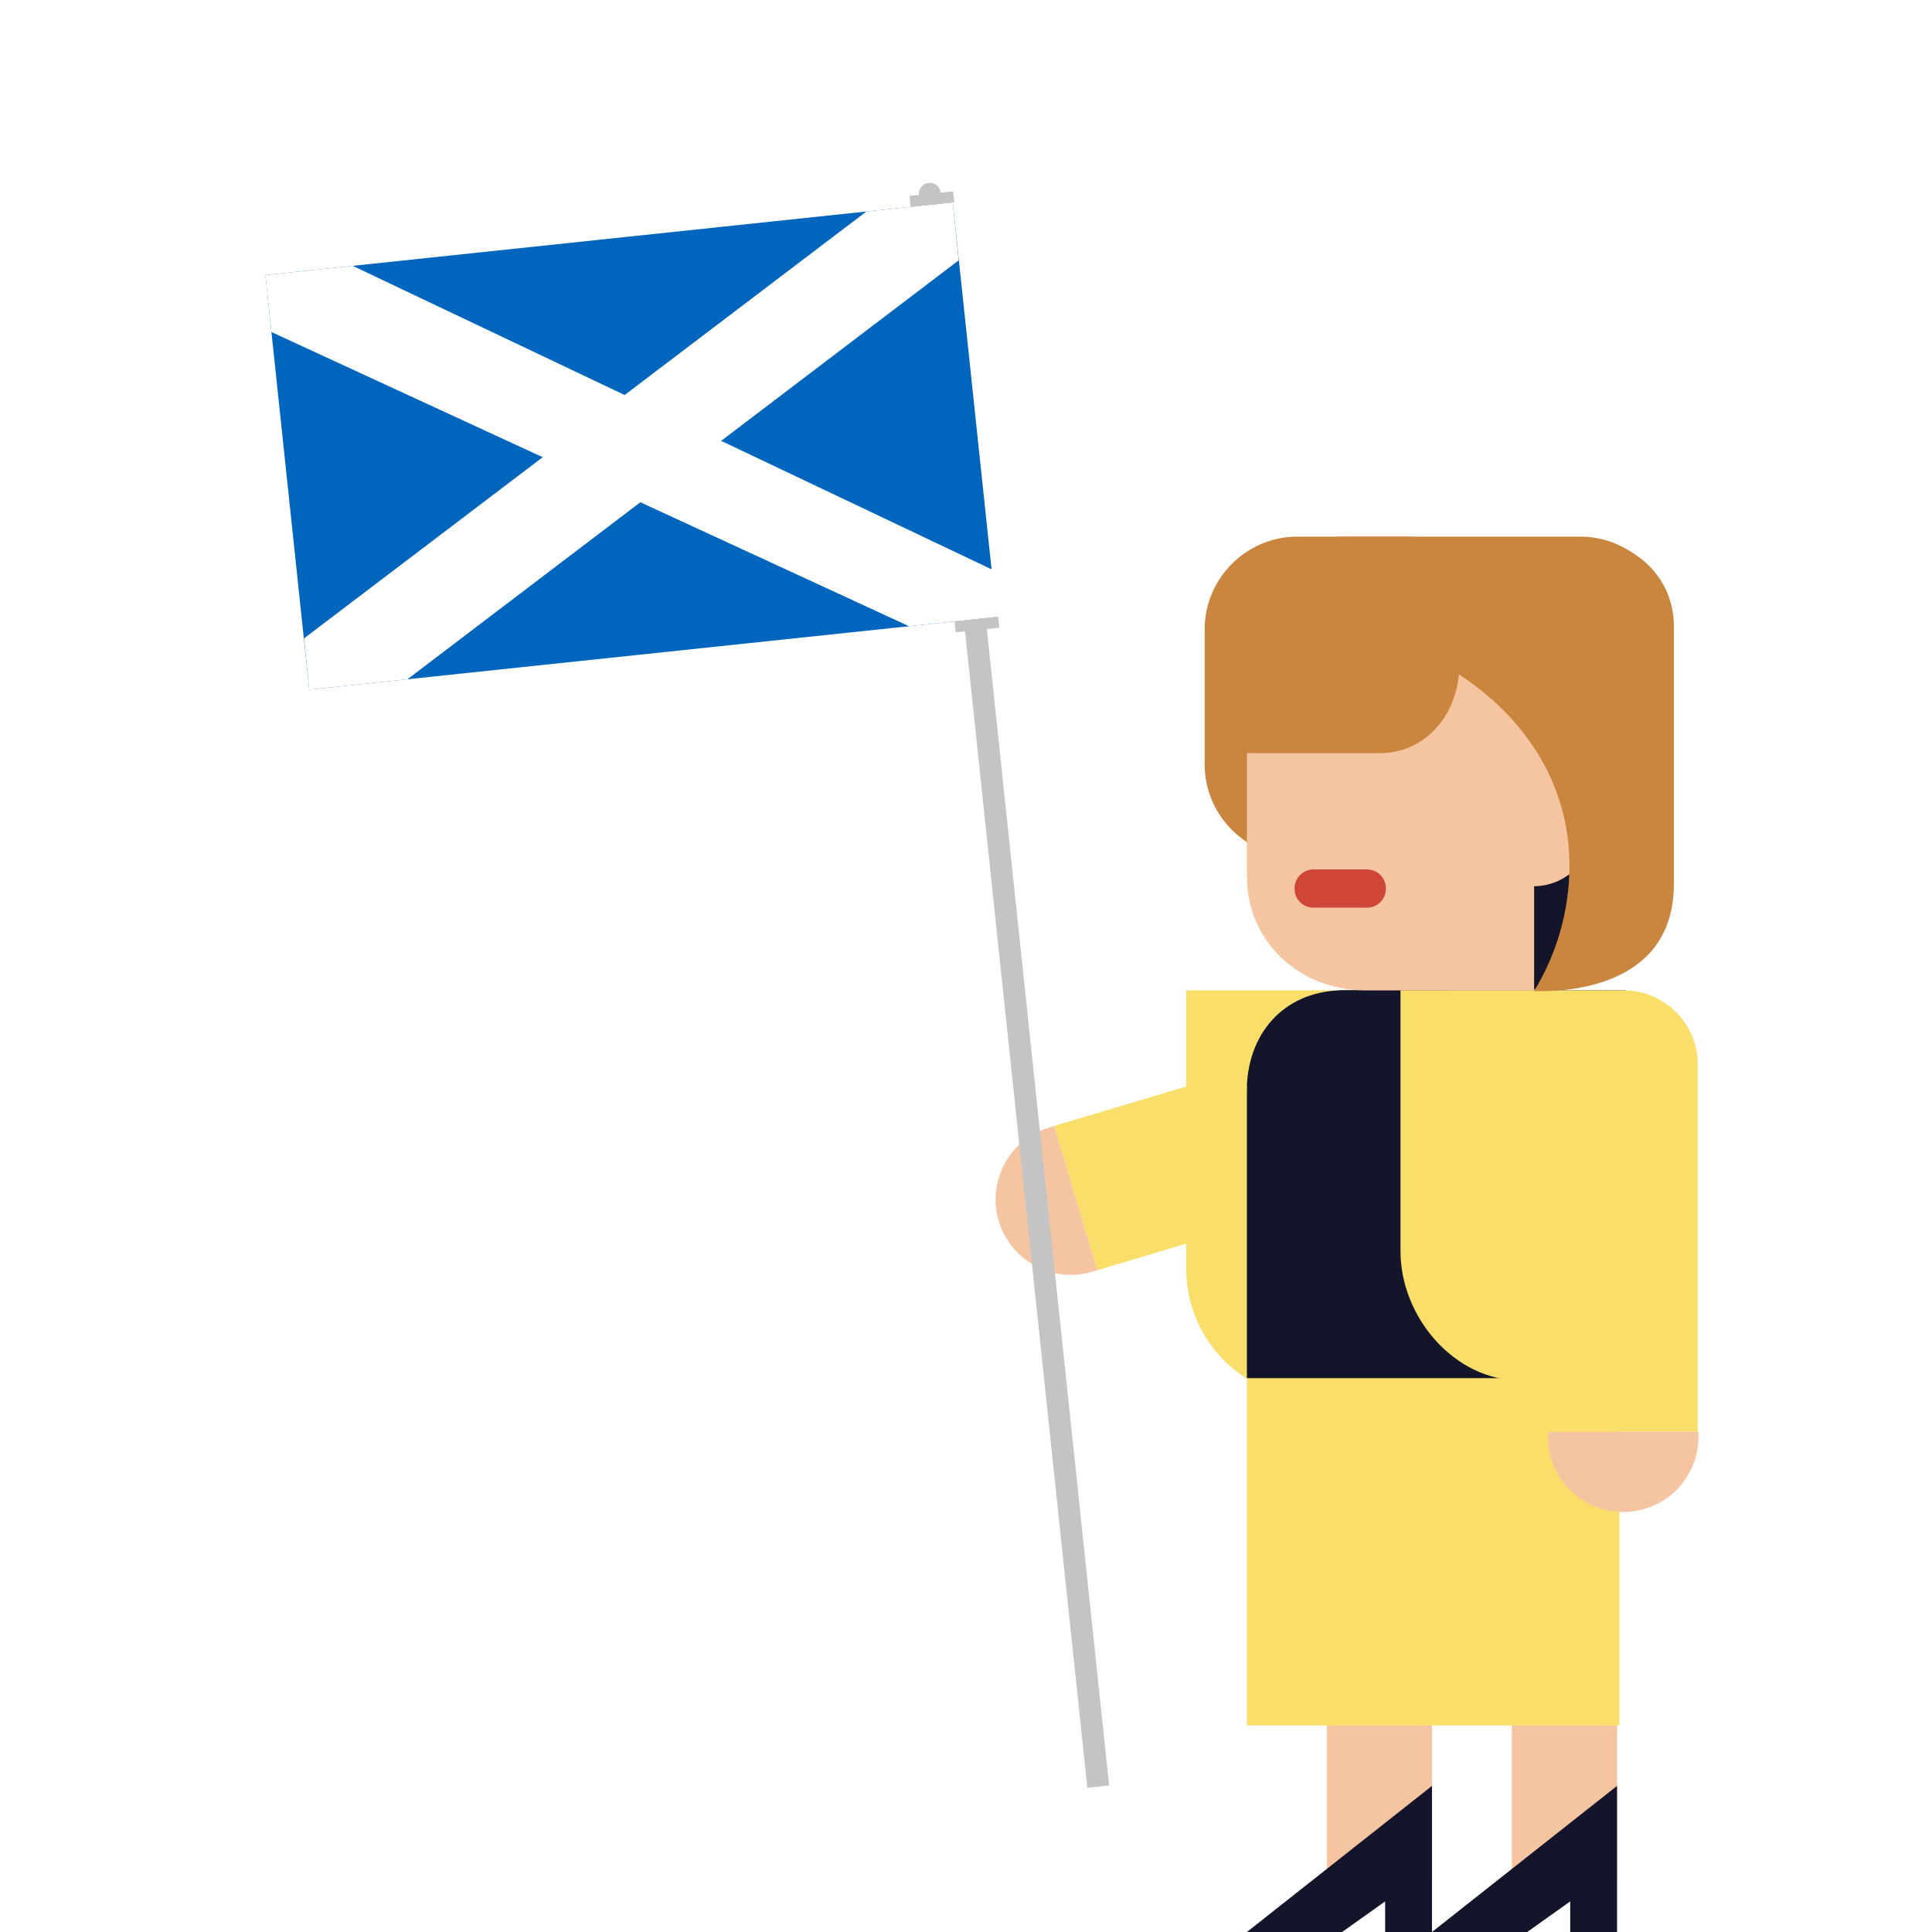 <svg width="180" height="180" viewBox="0 0 180 180" fill="none" xmlns="http://www.w3.org/2000/svg">
<rect x="0" y="0" width="180" height="180" fill="#333333" stroke="none"/>
<g clip-path="url(#clip0)">
<rect width="180" height="180" fill="white"/>
<rect x="98.212" y="104.906" width="28.058" height="14.029" transform="rotate(-16.652 98.212 104.906)" fill="#F9DE6A"/>
<path d="M110.52 92.264V118.278C110.52 124.408 115.385 129.967 121.538 129.967H132.27V92.264H110.52Z" fill="#F9DE6A"/>
<path d="M133.415 154.984H123.613V175.082H133.415V154.984Z" fill="#F5C5A2"/>
<path d="M116.172 180L133.415 166.387V180H129.05V177.149L125.044 180H116.172Z" fill="#14142B"/>
<path d="M150.657 154.984H140.855V175.082H150.657V154.984Z" fill="#F5C5A2"/>
<path d="M133.415 180L150.657 166.387V180H146.293V177.149L142.286 180H133.415Z" fill="#14142B"/>
<path d="M151.945 120.417L150.872 130.894V160.757H116.172V120.417H151.945Z" fill="#F9DE6A"/>
<path d="M125.473 92.264C120.107 92.264 116.172 96.184 116.172 101.743V128.399H151.444V92.264H125.473Z" fill="#14142B"/>
<path d="M134.846 101.244V92.264H125.187C119.964 92.264 116.387 95.899 116.172 101.173H134.846V101.244Z" fill="#14142B"/>
<path d="M151.23 140.872C155.093 140.872 158.241 137.736 158.241 133.887V133.388H144.218V133.887C144.218 137.736 147.366 140.872 151.23 140.872Z" fill="#F5C5A2"/>
<path d="M151.23 92.264C151.158 92.264 151.015 92.264 150.943 92.264H130.481V116.568C130.481 122.697 135.489 128.613 141.642 128.613H144.218V133.388H158.17V99.249C158.241 95.4 155.093 92.264 151.23 92.264Z" fill="#F9DE6A"/>
<path d="M131.698 50H120.608C115.957 50.142 112.237 53.991 112.237 58.624V71.239C112.237 76.014 116.172 79.863 120.894 79.863H121.466C126.26 79.863 131.411 75.943 131.411 71.239L131.698 50Z" fill="#CA863F"/>
<path d="M148.439 70.17H142.859V92.264L150.872 87.275L148.439 70.17Z" fill="#14142B"/>
<path d="M131.698 61.76V61.831H116.172V81.645C116.172 87.774 121.109 92.264 127.19 92.264H134.846H142.93V61.76H131.698Z" fill="#F5C5A2"/>
<path d="M137.278 77.012C137.278 73.947 139.782 67.248 142.859 67.248C145.935 67.248 148.439 73.947 148.439 77.012C148.439 80.077 145.935 82.571 142.859 82.571C139.782 82.571 137.278 80.077 137.278 77.012Z" fill="#F5C5A2"/>
<path d="M152.303 51.639C150.872 50.641 149.155 50 147.295 50H125.187C120.393 50 114.526 53.92 114.526 58.624V70.17H128.549C132.628 70.17 135.561 66.891 135.919 62.829C141.929 66.749 146.221 72.878 146.221 80.647C146.221 84.923 145.005 88.915 142.93 92.335C143.789 92.335 155.952 92.977 155.952 82.358V58.624V58.339C155.952 55.488 154.521 53.065 152.303 51.639Z" fill="#CA863F"/>
<path d="M127.333 84.567H122.396C121.395 84.567 120.608 83.783 120.608 82.785C120.608 81.787 121.395 81.003 122.396 81.003H127.333C128.335 81.003 129.122 81.787 129.122 82.785C129.122 83.783 128.335 84.567 127.333 84.567Z" fill="#CF4538"/>
<path d="M93.053 113.767C94.16 117.468 98.067 119.586 101.754 118.483L102.232 118.34L98.214 104.905L97.736 105.048C94.048 106.151 91.946 110.065 93.053 113.767Z" fill="#F5C5A2"/>
<path d="M85.609 18.16C85.549 17.599 85.956 17.096 86.517 17.037C87.079 16.977 87.582 17.384 87.641 17.945L103.337 166.349L101.304 166.564L85.609 18.16Z" fill="#C4C4C4"/>
<rect x="24.728" y="25.627" width="64.394" height="38.841" transform="rotate(-6.037 24.728 25.627)" fill="#0065BD"/>
<path d="M28.327 59.475L80.719 19.706L88.765 18.854L89.318 24.256L37.962 63.285L28.813 64.253L28.327 59.475Z" fill="white"/>
<path d="M92.444 53.071L32.86 24.767L24.728 25.627L25.29 30.936L84.692 58.343L92.91 57.474L92.444 53.071Z" fill="white"/>
<rect x="88.93" y="57.895" width="4.089" height="1.022" transform="rotate(-6.037 88.93 57.895)" fill="#C4C4C4"/>
<rect x="84.738" y="18.253" width="4.089" height="1.022" transform="rotate(-6.037 84.738 18.253)" fill="#C4C4C4"/>
</g>
<defs>
<clipPath id="clip0">
<rect width="180" height="180" fill="white"/>
</clipPath>
</defs>
</svg>
